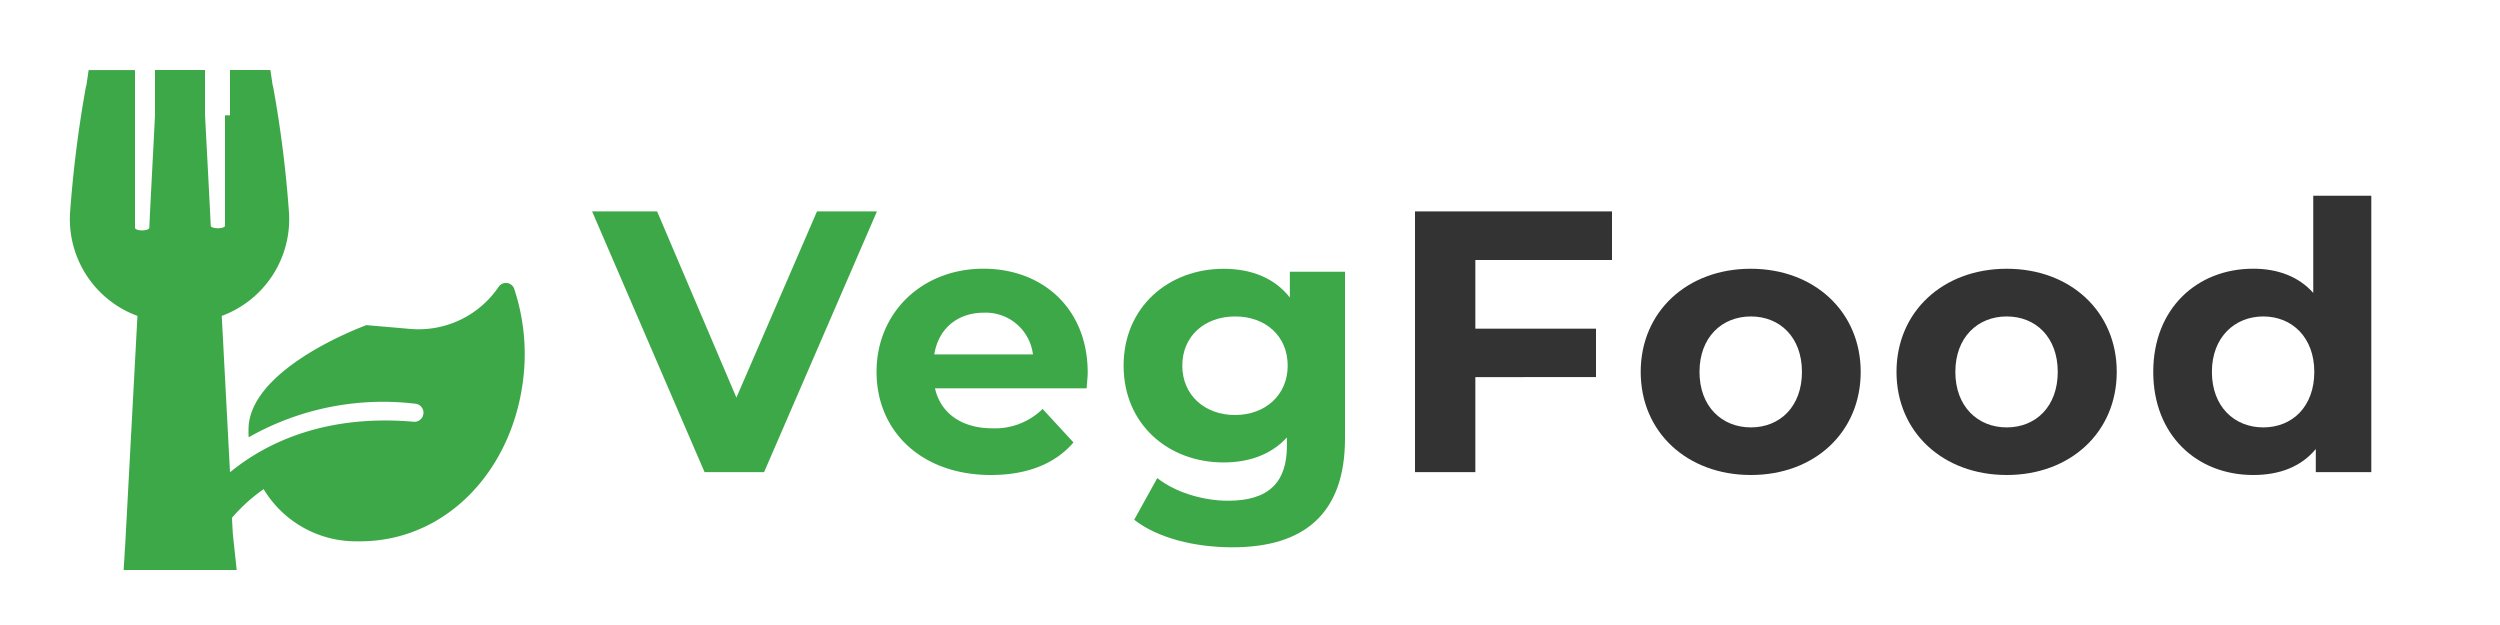 <svg id="Layer_1" data-name="Layer 1" xmlns="http://www.w3.org/2000/svg" viewBox="0 0 500 125"><defs><style>.cls-1{isolation:isolate;}.cls-2{fill:#3da848;}.cls-3{fill:#333;}</style></defs><title>horizontal-logo</title><g id="Component_654_1" data-name="Component 654 1"><g id="VegFood" class="cls-1"><g class="cls-1"><path class="cls-2" d="M175.39,42.28,152.82,94.42H140.91L118.42,42.28h13l15.86,37.24L163.4,42.28Z"/><path class="cls-2" d="M217.32,77.66H187c1.11,5,5.36,8,11.47,8a13.56,13.56,0,0,0,10.05-3.87l6.18,6.7C211,92.78,205.4,95,198.18,95c-13.85,0-22.87-8.71-22.87-20.63s9.16-20.63,21.38-20.63c11.77,0,20.85,7.9,20.85,20.78C217.54,75.42,217.39,76.69,217.32,77.66Zm-30.46-6.78h19.73a9.51,9.51,0,0,0-9.83-8.34C191.48,62.54,187.68,65.74,186.86,70.88Z"/><path class="cls-2" d="M269,54.35V87.71c0,14.9-8.05,21.75-22.5,21.75-7.59,0-15-1.86-19.66-5.51l4.62-8.34c3.42,2.75,9,4.54,14.15,4.54,8.19,0,11.77-3.72,11.77-11V87.49c-3.06,3.35-7.45,5-12.66,5-11.1,0-20-7.67-20-19.36s8.94-19.37,20-19.37c5.58,0,10.2,1.86,13.25,5.74V54.35ZM257.54,73.12c0-5.89-4.4-9.83-10.51-9.83s-10.57,3.94-10.57,9.83S240.93,83,247,83,257.54,79,257.54,73.12Z"/></g><g class="cls-1"><path class="cls-3" d="M295.07,52V65.74H319.2v9.68H295.07v19H283V42.28h39.4V52Z"/><path class="cls-3" d="M328.14,74.38c0-12.06,9.31-20.63,22-20.63s22,8.57,22,20.63S362.92,95,350.18,95,328.14,86.45,328.14,74.38Zm32.25,0c0-6.92-4.4-11.09-10.21-11.09S339.9,67.46,339.9,74.38s4.47,11.1,10.28,11.1S360.39,81.31,360.39,74.38Z"/><path class="cls-3" d="M379.3,74.38c0-12.06,9.31-20.63,22.05-20.63s22,8.57,22,20.63S414.08,95,401.35,95,379.3,86.45,379.3,74.38Zm32.25,0c0-6.92-4.39-11.09-10.2-11.09s-10.28,4.17-10.28,11.09,4.47,11.1,10.28,11.1S411.55,81.31,411.55,74.38Z"/><path class="cls-3" d="M474.26,39.15V94.42h-11.1V89.8C460.26,93.3,456,95,450.65,95c-11.32,0-20-8-20-20.63s8.72-20.63,20-20.63c4.91,0,9.09,1.57,12,4.84V39.15Zm-11.4,35.23c0-6.92-4.47-11.09-10.2-11.09s-10.28,4.17-10.28,11.09,4.47,11.1,10.28,11.1S462.86,81.31,462.86,74.38Z"/></g></g></g><g id="logo-icoon"><path id="Union_5" data-name="Union 5" class="cls-2" d="M24.73,114l.27-4.49v.21l2.49-46.54A20.62,20.62,0,0,1,14,42.72a239.72,239.72,0,0,1,3.15-25.19,2.35,2.35,0,0,1,.14-.52l.44-3H27v9h0V45.6c.24.66,2.7.61,2.86,0C30,42.12,30.65,30.16,31,23h0V14H41v8.83c.36,7.05,1,18.89,1.15,22.35.16.6,2.65.65,2.85,0V23.07l1,0V14h8.08l.44,3a2.38,2.38,0,0,1,.14.54,231.84,231.84,0,0,1,3.15,25.18A20.62,20.62,0,0,1,44.35,63.18L46,94.45c7.32-6,19.21-11.62,36.73-10.1a1.81,1.81,0,0,0,.31-3.61h0a54.42,54.42,0,0,0-33.31,6.72,22.65,22.65,0,0,1,0-2.33c1-12,23.63-20.13,23.63-20.13h-.36l9,.78a19.34,19.34,0,0,0,17.69-8.36,1.76,1.76,0,0,1,2.43-.56,1.72,1.72,0,0,1,.75,1,41.46,41.46,0,0,1,1.92,16.55c-1.71,19.36-15.51,34.1-33.25,33.85A21.53,21.53,0,0,1,52.73,97.83a33.86,33.86,0,0,0-6.34,5.73l.18,3.25.77,7.19Z"/></g></svg>